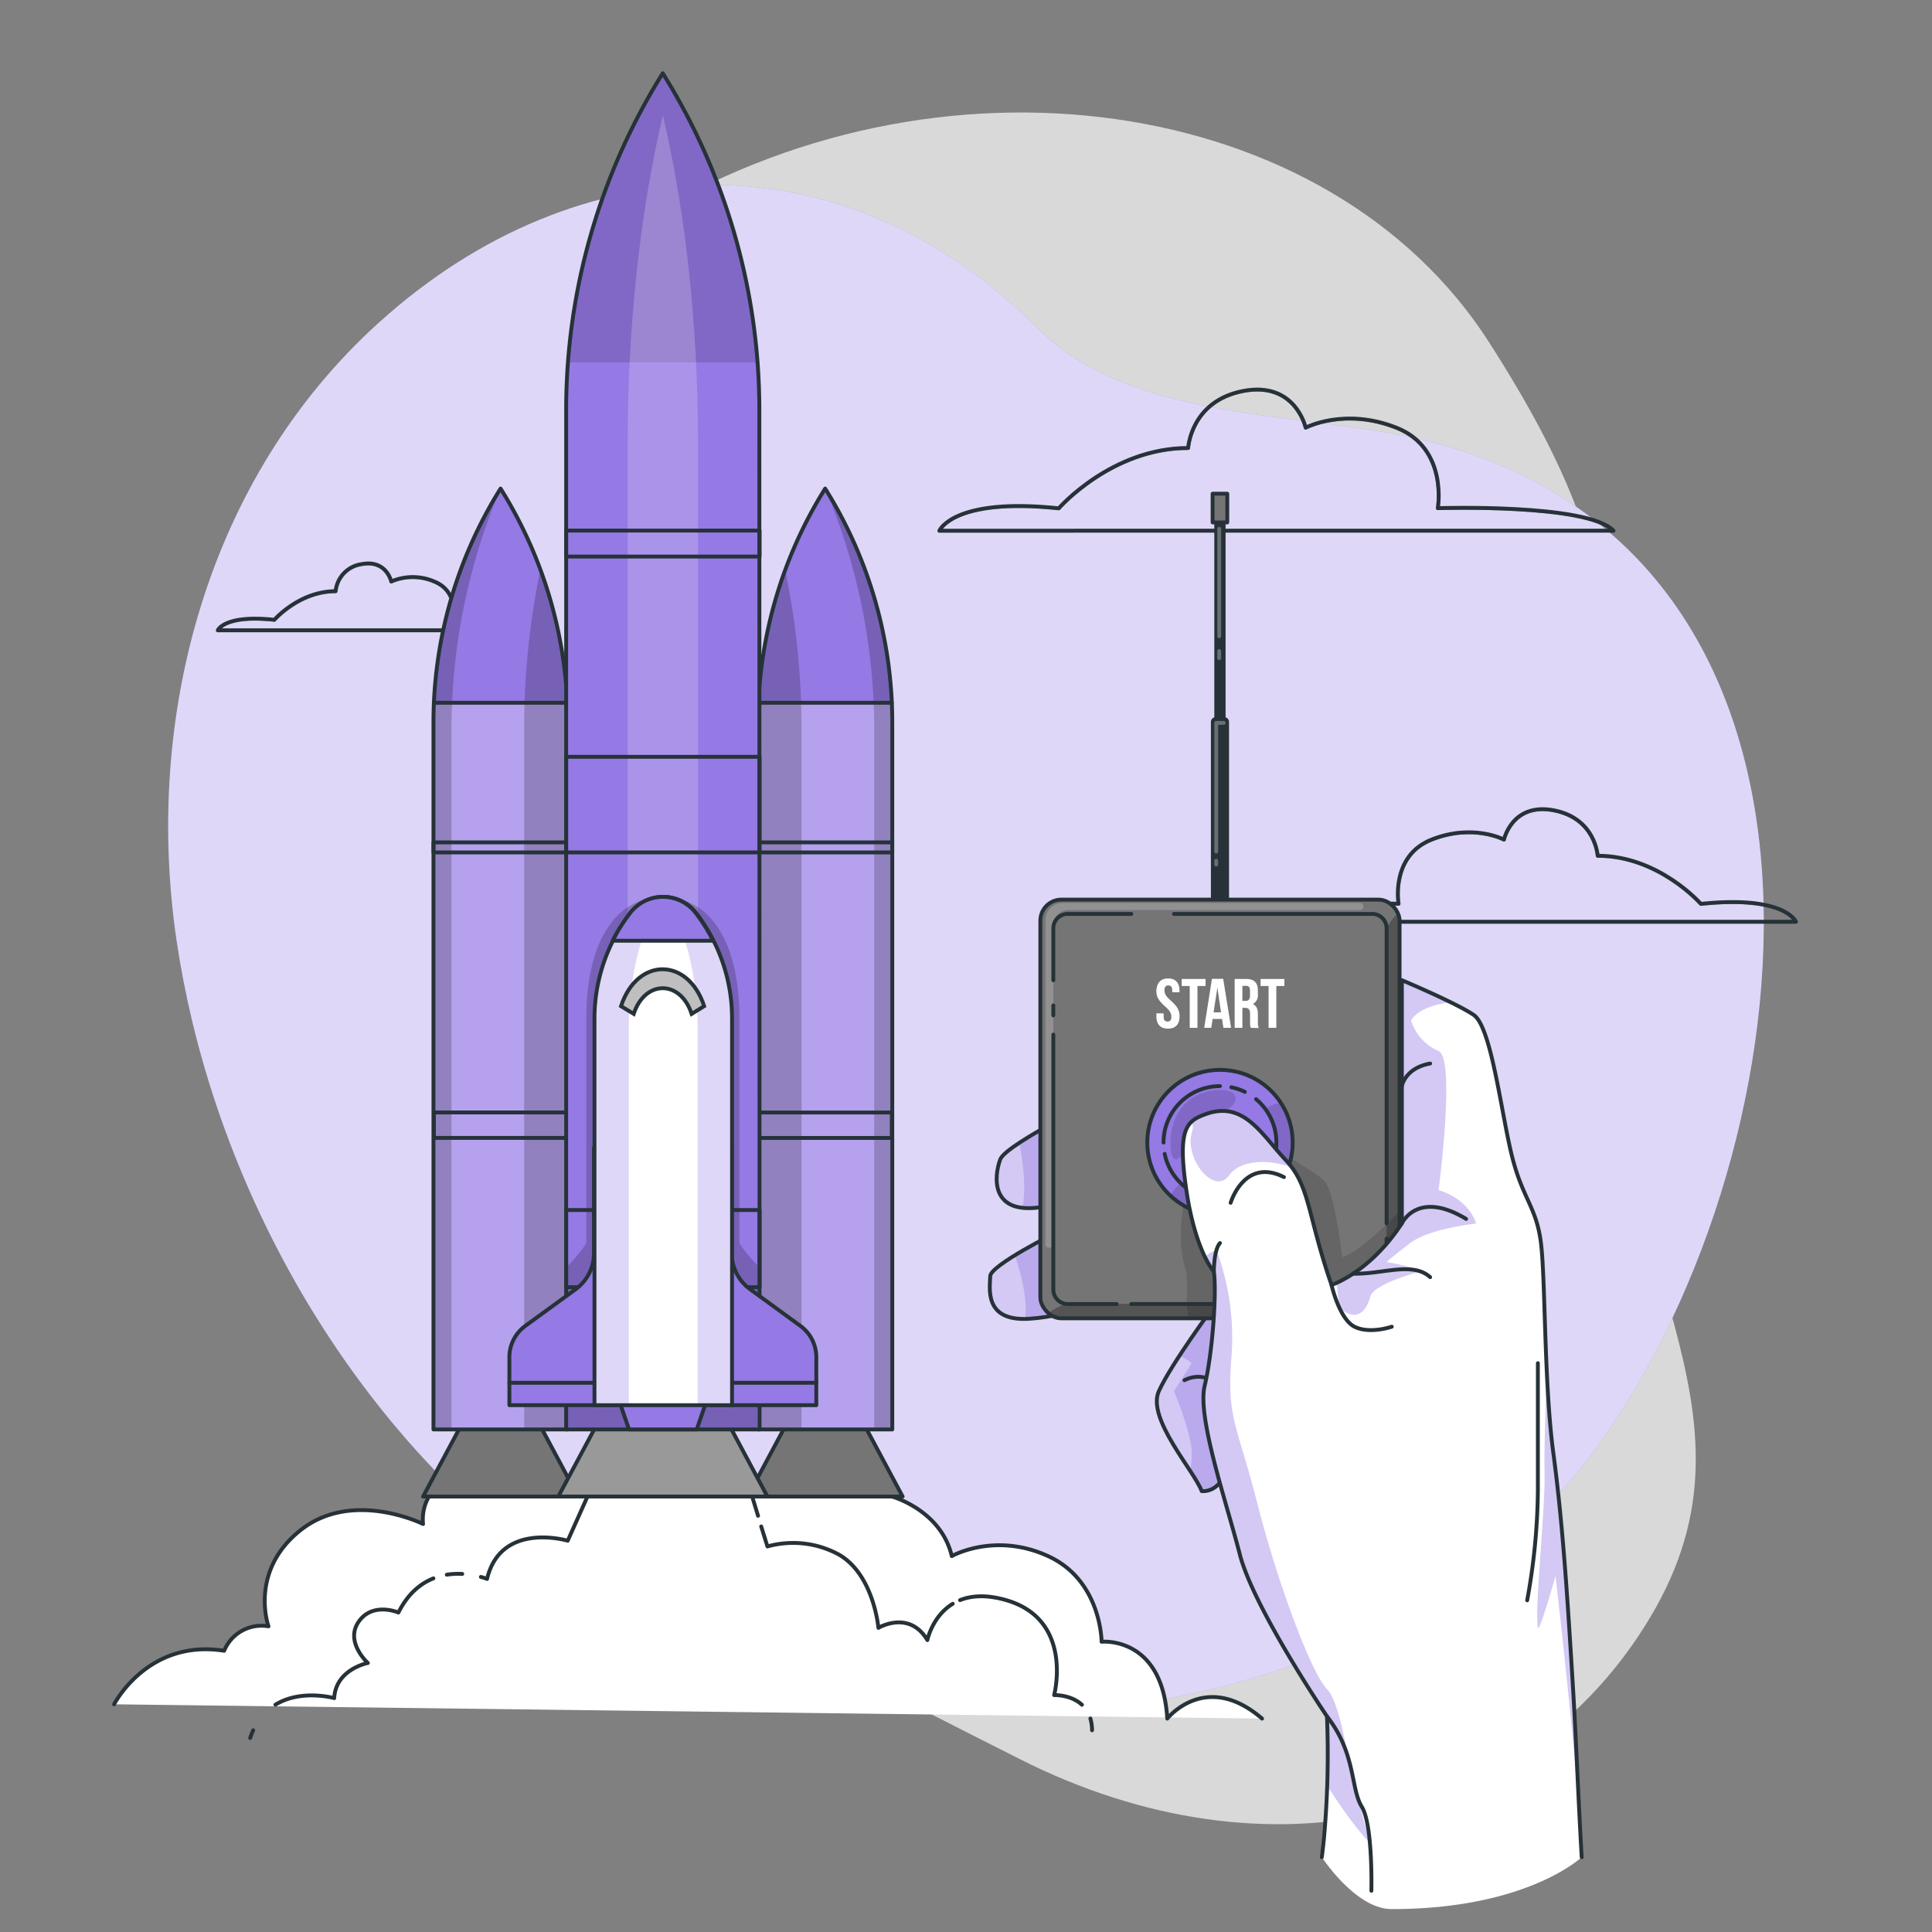 <svg xmlns="http://www.w3.org/2000/svg" viewBox="0 0 500 500"><rect x="0" y="0" width="500" height="500" fill="#808080" stroke="none"/><defs><clipPath id="a"><path d="M274 131.55s13.62-15.61 33.49-15.61c0 0 .66-12.13 14.22-14.75s16.2 9.49 16.2 9.49 10-5.31 23.47 0 10.73 20.83 10.73 20.83 38.81-1.27 45.47 5.85H243.1s3.52-8.71 30.9-5.81" style="fill:none;stroke:#263238;stroke-linecap:round;stroke-linejoin:round"/></clipPath><clipPath id="b"><path d="M440.19 233.92s-10.87-12.45-26.71-12.45c0 0-.53-9.67-11.34-11.76s-12.92 7.57-12.92 7.57-8-4.24-18.72 0-8.56 16.61-8.56 16.61-31-1-36.27 4.67h139.14s-2.81-6.95-24.62-4.64" style="fill:none;stroke:#263238;stroke-linecap:round;stroke-linejoin:round"/></clipPath><clipPath id="c"><path d="M71 160.4s6.44-7.4 15.85-7.4a7.88 7.88 0 0 1 6.73-7c6.43-1.24 7.68 4.49 7.68 4.49a14.07 14.07 0 0 1 11.12 0c6.37 2.52 5.08 9.87 5.08 9.87s18.39-.6 21.54 2.77H56.36S58 159 71 160.4" style="fill:none;stroke:#263238;stroke-linecap:round;stroke-linejoin:round"/></clipPath><clipPath id="d"><path d="M230.92 369.94h-34.74v-183a114 114 0 0 1 17.37-60.5h0a114 114 0 0 1 17.37 60.5Z" style="fill:#9579e5;stroke:#263238;stroke-linecap:round;stroke-linejoin:round"/></clipPath><clipPath id="e"><path d="M146.92 369.94h-34.74v-183a114 114 0 0 1 17.37-60.5h0a114 114 0 0 1 17.37 60.5Z" style="fill:#9579e5;stroke:#263238;stroke-linecap:round;stroke-linejoin:round"/></clipPath><clipPath id="f"><path d="M196.58 369.94h-50.06V106.15a164.33 164.33 0 0 1 25-87.19h0a164.4 164.4 0 0 1 25 87.18Z" style="fill:#9579e5;stroke:#263238;stroke-linecap:round;stroke-linejoin:round"/></clipPath><clipPath id="g"><path d="M189.45 263.55v100.11h-35.6V263.55a44.8 44.8 0 0 1 9.33-27.3 10.72 10.72 0 0 1 16.94 0 44.5 44.5 0 0 1 4.54 7.21 43 43 0 0 1 2.39 5.66 44.6 44.6 0 0 1 2.4 14.43" style="fill:#fff;stroke:#263238;stroke-linecap:round;stroke-linejoin:round"/></clipPath><clipPath id="h"><rect width="92.97" height="108.36" x="269.24" y="232.82" rx="5.44" style="fill:#757575;stroke:#263238;stroke-linecap:round;stroke-linejoin:round"/></clipPath><clipPath id="i"><circle cx="315.73" cy="295.69" r="18.81" style="fill:#9579e5;stroke:#263238;stroke-linecap:round;stroke-linejoin:round"/></clipPath></defs><path d="M67.93 167.09s-27.88 72 11.3 144.5 119.88 110.8 184.47 143.55 131.66 16.8 163.53-36.84-11.84-91.93-11.9-168.42 11.45-96.74-30-161.36-143.06-78.93-219.9-31-97.5 109.57-97.5 109.57" style="fill:#fff;opacity:.7"/><path d="m97.73 83.78.56-.5c51.57-46.44 120.06-48.53 170 1.45 26 26.05 72.19 21.07 105.23 30.49C487.4 147.71 467.7 302.28 411.43 377c-50.78 67.43-160.81 82.66-234.73 49.49-65-29.16-110.7-94.28-127-162.37q-2.44-10.25-4-20.68c-8.54-57.97 7.91-119.54 52.03-159.66" style="fill:#9579e5"/><path d="m97.73 83.78.56-.5c51.57-46.44 120.06-48.53 170 1.45 26 26.05 72.19 21.07 105.23 30.49C487.4 147.71 467.7 302.28 411.43 377c-50.78 67.43-160.81 82.66-234.73 49.49-65-29.16-110.7-94.28-127-162.37q-2.44-10.25-4-20.68c-8.54-57.97 7.91-119.54 52.03-159.66" style="fill:#fff;opacity:.7"/><g style="clip-path:url(#a)"><path d="M274 131.55s13.62-15.61 33.49-15.61c0 0 .66-12.13 14.22-14.75s16.2 9.49 16.2 9.49 10-5.31 23.47 0 10.73 20.83 10.73 20.83 38.81-1.27 45.47 5.85H243.1s3.52-8.71 30.9-5.81" style="fill:none;stroke:#263238;stroke-linecap:round;stroke-linejoin:round;opacity:.5"/></g><path d="M274 131.55s13.62-15.61 33.49-15.61c0 0 .66-12.13 14.22-14.75s16.2 9.49 16.2 9.49 10-5.31 23.47 0 10.73 20.83 10.73 20.83 38.81-1.27 45.47 5.85H243.1s3.52-8.71 30.9-5.81" style="fill:none;stroke:#263238;stroke-linecap:round;stroke-linejoin:round"/><g style="clip-path:url(#b)"><path d="M440.19 233.92s-10.87-12.45-26.71-12.45c0 0-.53-9.67-11.34-11.76s-12.92 7.57-12.92 7.57-8-4.24-18.72 0-8.56 16.61-8.56 16.61-31-1-36.27 4.67h139.14s-2.81-6.95-24.62-4.64" style="fill:none;stroke:#263238;stroke-linecap:round;stroke-linejoin:round;opacity:.5"/></g><path d="M440.19 233.92s-10.87-12.45-26.71-12.45c0 0-.53-9.67-11.34-11.76s-12.92 7.57-12.92 7.57-8-4.24-18.72 0-8.56 16.61-8.56 16.61-31-1-36.27 4.67h139.14s-2.81-6.95-24.62-4.64" style="fill:none;stroke:#263238;stroke-linecap:round;stroke-linejoin:round"/><g style="clip-path:url(#c)"><path d="M71 160.4s6.44-7.4 15.85-7.4a7.88 7.88 0 0 1 6.73-7c6.43-1.24 7.68 4.49 7.68 4.49a14.07 14.07 0 0 1 11.12 0c6.37 2.52 5.08 9.87 5.08 9.87s18.39-.6 21.54 2.77H56.36S58 159 71 160.4" style="fill:none;stroke:#263238;stroke-linecap:round;stroke-linejoin:round;opacity:.5"/></g><path d="M71 160.4s6.44-7.4 15.85-7.4a7.88 7.88 0 0 1 6.73-7c6.43-1.24 7.68 4.49 7.68 4.49a14.07 14.07 0 0 1 11.12 0c6.37 2.52 5.08 9.87 5.08 9.87s18.39-.6 21.54 2.77H56.36S58 159 71 160.4" style="fill:none;stroke:#263238;stroke-linecap:round;stroke-linejoin:round"/><path d="M29.53 441.07s8.7-17 28.48-13.85a10.46 10.46 0 0 1 11.47-6.33s-5.14-14.24 8.31-24.89 31.7-1.59 31.7-1.59-1.15-8 6.32-10.9l115.11 3.82s12.63 3.52 15.4 15.39c0 0 11.08-6.33 24.92 0s13.85 22.16 13.85 22.16 15.71-1.59 17 19.89c0 0 9.94-12.55 24.53 0" style="fill:#fff;stroke:#263238;stroke-linecap:round;stroke-linejoin:round"/><path d="M65.53 447.79a20 20 0 0 0-.79 2m47.43-41.31c-3.32 1.32-6.61 3.95-9.06 8.85 0 0-6.65-2.87-10.29 2.37s2.38 10.68 2.38 10.68-8.31 1.59-8.71 9.1c0 0-8.49-2.42-15.21 1.69m48.35-33.84a19.5 19.5 0 0 0-4 .2m80.55-15.25-2.69-8.8h-39.74l-6.83 15.26s-17.3-5.15-20.87 9.89a13 13 0 0 0-1.6-.52m122.12 6.95c-5.31 3.23-6.57 9.39-6.57 9.39-4.74-7.91-12.67-3.16-12.67-3.16s-1.19-13.85-10.29-19a24.76 24.76 0 0 0-18.43-2.07l-1.61-5.17m83 46.14c-2.9-2.67-7.19-2.5-7.19-2.5s5.15-19.38-12.26-24.53c-5.2-1.53-9.13-1.23-12.09-.05m34.16 33.68a11 11 0 0 0-.43-3.05" style="fill:none;stroke:#263238;stroke-linecap:round;stroke-linejoin:round"/><path d="M233.6 387.3h-40.11l10-18.7h20.11zm-84 0h-40.11l10-18.7h20.11z" style="fill:#757575;stroke:#263238;stroke-linecap:round;stroke-linejoin:round"/><path d="M198.6 387.3h-54.11l10-18.7h34.11z" style="fill:#999;stroke:#263238;stroke-linecap:round;stroke-linejoin:round"/><path d="M230.92 369.94h-34.74v-183a114 114 0 0 1 17.37-60.5 114 114 0 0 1 17.37 60.5Z" style="fill:#9579e5"/><g style="clip-path:url(#d)"><path d="M230.8 182c.07 1.62.12 3.25.12 4.88v183.06h-34.74v-183c0-1.63 0-3.26.11-4.88Z" style="fill:#fff;opacity:.3"/><path d="M207.43 188.2v181.74h-11.25v-183a114 114 0 0 1 7-39.47 200 200 0 0 1 4.25 40.73m23.49-1.31v183.05h-4.67V188.88a160.1 160.1 0 0 0-12.7-62.49 114 114 0 0 1 17.37 60.5" style="opacity:.2"/></g><path d="M230.92 369.94h-34.74v-183a114 114 0 0 1 17.37-60.5h0a114 114 0 0 1 17.37 60.5Z" style="fill:none;stroke:#263238;stroke-linecap:round;stroke-linejoin:round"/><path d="M146.92 369.94h-34.74v-183a114 114 0 0 1 17.37-60.5 114 114 0 0 1 17.37 60.5Z" style="fill:#9579e5"/><g style="clip-path:url(#e)"><path d="M146.78 181.62c.08 1.75.14 3.51.14 5.27v183.05h-34.74v-183c0-1.76.06-3.52.14-5.27Z" style="fill:#fff;opacity:.3"/><path d="M142.49 155.41a114 114 0 0 1 4.43 31.48v183.05h-11.26V188.2a200 200 0 0 1 1.46-24.11q1-8.39 2.75-16.67c.97 2.63 1.85 5.29 2.62 7.99m-12.94-29.02a159.9 159.9 0 0 0-12.71 62.49v181.06h-4.66v-183a114 114 0 0 1 17.37-60.55" style="opacity:.2"/></g><path d="M146.92 369.94h-34.74v-183a114 114 0 0 1 17.37-60.5h0a114 114 0 0 1 17.37 60.5Zm83.88-188.06h-34.22" style="fill:none;stroke:#263238;stroke-linecap:round;stroke-linejoin:round"/><path d="M196.18 218.01h34.74v2.6h-34.74z" style="fill:none;stroke:#263238;stroke-linecap:round;stroke-linejoin:round" transform="rotate(180 213.545 219.31)"/><path d="M196.18 287.9h34.62v6.59h-34.62z" style="fill:none;stroke:#263238;stroke-linecap:round;stroke-linejoin:round" transform="rotate(180 213.49 291.2)"/><path d="M112.29 181.88h34.23m-34.34 36.13h34.74v2.6h-34.74zm.11 69.89h34.62v6.59h-34.62z" style="fill:none;stroke:#263238;stroke-linecap:round;stroke-linejoin:round"/><path d="M196.58 369.94h-50.06V106.15a164.33 164.33 0 0 1 25-87.19 164.4 164.4 0 0 1 25 87.18Z" style="fill:#9579e5"/><g style="clip-path:url(#f)"><path d="M196.11 93.79H147A164.2 164.2 0 0 1 171.55 19a164.2 164.2 0 0 1 24.56 74.83Z" style="fill-opacity:.7;opacity:.2"/><g style="opacity:.2"><path d="M180.64 369.94h-18.19V114.33c0-29.88 3.15-59.16 9.1-84.49 5.94 25.33 9.09 54.61 9.09 84.48Z" style="fill:#fff"/></g><path d="M196.06 327.47v42.47h-49.14v-42.35a36 36 0 0 0 4.82-5.83v-58.33c0-20.18 8-31.33 19.81-31.33s19.81 11.15 19.81 31.33v58.33a35 35 0 0 0 4.7 5.71" style="opacity:.2"/></g><path d="M196.58 369.94h-50.06V106.15a164.33 164.33 0 0 1 25-87.19h0a164.4 164.4 0 0 1 25 87.18Z" style="fill:none;stroke:#263238;stroke-linecap:round;stroke-linejoin:round"/><path d="M146.52 137.31h50.06v6.73h-50.06zm0 58.55h50.06v24.75h-50.06zm0 117.29h50.06v19.98h-50.06z" style="fill:none;stroke:#263238;stroke-linecap:round;stroke-linejoin:round"/><path d="M189.37 324.33v-27.24h-5.54v66.57h27.43v-12.43a10 10 0 0 0-4.11-8.08l-13.05-9.52a11.52 11.52 0 0 1-4.73-9.3m-35.65 0v-27.24h5.54v66.57h-27.43v-12.43a10 10 0 0 1 4.11-8.08l13.06-9.52a11.51 11.51 0 0 0 4.72-9.3" style="fill:#9579e5;stroke:#263238;stroke-linecap:round;stroke-linejoin:round"/><path d="M131.83 357.86h79.43" style="fill:none;stroke:#263238;stroke-linecap:round;stroke-linejoin:round"/><path d="M180.31 369.94h-17.52l-3-8.7h23.52z" style="fill:#9579e5;stroke:#263238;stroke-linecap:round;stroke-linejoin:round"/><path d="M189.45 263.55v100.11h-35.6V263.55a44.8 44.8 0 0 1 9.33-27.3 10.72 10.72 0 0 1 16.94 0 44.5 44.5 0 0 1 4.54 7.21 43 43 0 0 1 2.39 5.66 44.6 44.6 0 0 1 2.4 14.43" style="fill:#fff"/><g style="clip-path:url(#g)"><path d="M189.35 263.55v100.11h-8.8v-97.5a81.7 81.7 0 0 0-1.2-14.06q-.49-2.83-1.2-5.51a57 57 0 0 0-2.27-7c-1.07-2.7-2.65-4-4.23-4s-3.17 1.35-4.24 4a61 61 0 0 0-2.27 7 78.5 78.5 0 0 0-2.39 19.57v97.5h-9V263.55a44.8 44.8 0 0 1 9.33-27.3 10.72 10.72 0 0 1 16.94 0 44.5 44.5 0 0 1 4.54 7.21 43 43 0 0 1 2.39 5.66 44.6 44.6 0 0 1 2.4 14.43" style="fill:#9579e5;opacity:.3"/></g><path d="M189.45 263.55v100.11h-35.6V263.55a44.8 44.8 0 0 1 9.33-27.3 10.72 10.72 0 0 1 16.94 0 44.5 44.5 0 0 1 4.54 7.21 43 43 0 0 1 2.39 5.66 44.6 44.6 0 0 1 2.4 14.43" style="fill:none;stroke:#263238;stroke-linecap:round;stroke-linejoin:round"/><path d="M179 262.39c-2.91-8.86-12.06-8.86-15 0l-3.28-2c4.18-12.73 17.33-12.73 21.52 0Z" style="fill:#fff"/><path d="M179 262.39c-2.91-8.86-12.06-8.86-15 0l-3.28-2c4.18-12.73 17.33-12.73 21.52 0Z" style="fill:#bfbfbf;stroke:#263238;stroke-miterlimit:10"/><path d="M184.56 243.46h-26a44.5 44.5 0 0 1 4.54-7.21 10.72 10.72 0 0 1 16.94 0 44.5 44.5 0 0 1 4.52 7.21" style="fill:#9579e5;stroke:#263238;stroke-linecap:round;stroke-linejoin:round"/><path d="M318.49 371.2c.4 16-7.51 14.69-7.51 14.69a32.6 32.6 0 0 0-3-5.25c-4.14-6.37-10.48-15.3-8.1-20.59a78 78 0 0 1 5.29-9.12c4.24-6.5 9.11-13.07 9.11-13.07l-21.12-3.5s-15 6.22-26.91 6.94h-.92c-10.84.21-9.09-8.29-9.09-11 0-1.17 2.93-3.31 6.36-5.42 4.89-3 10.82-5.95 10.82-5.95l-3.21-6.65a19.3 19.3 0 0 1-5.61.3c-8.22-.9-7.09-9-5.76-12.52.38-1 2.27-2.54 4.94-4.3 8.45-5.57 24.63-13.33 24.63-13.33h23.73l23.35 63.74s-17.39 9.05-17 25.03" style="fill:#fff"/><path d="M318.49 371.2c.4 16-7.51 14.69-7.51 14.69a32.6 32.6 0 0 0-3-5.25c-4.14-6.37-10.48-15.3-8.1-20.59a78 78 0 0 1 5.29-9.12c4.24-6.5 9.11-13.07 9.11-13.07l-21.12-3.5s-15 6.22-26.91 6.94h-.92c-10.84.21-9.09-8.29-9.09-11 0-1.17 2.93-3.31 6.36-5.42 4.89-3 10.82-5.95 10.82-5.95l-3.21-6.65a19.3 19.3 0 0 1-5.61.3c-8.22-.9-7.09-9-5.76-12.52.38-1 2.27-2.54 4.94-4.3 8.45-5.57 24.63-13.33 24.63-13.33h23.73l23.35 63.74s-17.39 9.05-17 25.03" style="fill:#9579e5;opacity:.4"/><path d="M318.49 371.2c.4 16-7.51 14.69-7.51 14.69a32.6 32.6 0 0 0-3-5.25 23 23 0 0 0 .43-4.65c-.1-5.47-4.59-15.94-4.59-15.94l4.59-7.26a9.4 9.4 0 0 0-3.24-1.86c4.24-6.5 9.11-13.07 9.11-13.07l-21.12-3.5s-15 6.22-26.91 6.94h-.92c.69-5.95-1.66-13.45-2.73-16.45 4.89-3 10.82-5.95 10.82-5.95l-3.21-6.65a19.3 19.3 0 0 1-5.61.3c1.08-5.19.05-12.39-.82-16.82 8.45-5.57 24.63-13.33 24.63-13.33h23.73l23.35 63.74s-17.39 9.08-17 25.06" style="fill:#9579e5;opacity:.4"/><path d="M312.16 282.43h-23.73s-28 13.43-29.57 17.63-2.87 14.78 11.37 12.22l3.21 6.65s-17.18 8.54-17.18 11.37-1.85 11.71 10 11 26.91-6.94 26.91-6.94l21.12 3.5S303.07 353 299.9 360.05s9.1 20.52 11.1 25.84c0 0 7.91 1.29 7.51-14.69s17-25 17-25" style="fill:none;stroke:#263238;stroke-linecap:round;stroke-linejoin:round"/><path d="M306.54 357.2s5.95-3.33 9.19 2.85" style="fill:none;stroke:#263238;stroke-linecap:round;stroke-linejoin:round"/><path d="M314.59 185.61h2.27a1.21 1.21 0 0 1 1.21 1.21v48.7h-4.69v-48.7a1.21 1.21 0 0 1 1.21-1.21" style="fill:#263238"/><path d="M314.26 133.2h2.92v54.81h-2.92z" style="fill:#263238"/><path d="M313.82 127.77h3.8v7.43h-3.8z" style="fill:#757575;stroke:#263238;stroke-linecap:round;stroke-linejoin:round"/><path d="M314.76 222.76v.99m1.93-36.66h-1.93v33.29m.77-51.89v1.85m0-33.49v27.82" style="fill:none;stroke:#fff;stroke-linecap:round;stroke-linejoin:round;opacity:.3"/><rect width="92.97" height="108.36" x="269.24" y="232.82" rx="5.44" style="fill:#757575"/><g style="clip-path:url(#h)"><path d="M272.6 321.74v-82.36a3.85 3.85 0 0 1 3.85-3.86h75.49a.92.92 0 0 0 .81-.47.92.92 0 0 0-.81-1.36H275a4.44 4.44 0 0 0-4.44 4.44V322a.91.91 0 0 0 1.63.57l.18-.24a.9.9 0 0 0 .23-.59" style="fill:#fff;opacity:.2"/><path d="M362.21 238.26v97.48a5.44 5.44 0 0 1-5.44 5.44h-82.09a5.43 5.43 0 0 1-3.49-1.27 19 19 0 0 1 4.55-2.49h79.1a4 4 0 0 0 4-4v-93.17a14.6 14.6 0 0 1 3-3.94 5.3 5.3 0 0 1 .37 1.95" style="fill-opacity:.7;opacity:.4"/><path d="M362.21 313.55v22.19a5.44 5.44 0 0 1-5.44 5.44h-49.18l-.57-3.74c.4-1.55 0-8.39 0-8.39-3.16-8.43 0-21.08 0-21.08l19.85-12.28s13.38 7.31 15.95 10 4.55 19.65 4.55 19.65c2.65-.63 7.27-4.52 11.48-8.53 1.15-1.08 2.31-2.2 3.36-3.26" style="fill-opacity:.7;opacity:.2"/></g><rect width="92.97" height="108.36" x="269.24" y="232.82" rx="5.44" style="fill:none;stroke:#263238;stroke-linecap:round;stroke-linejoin:round"/><path d="M358.85 320.57v2.97m-55.01-87.02h51.28a3.73 3.73 0 0 1 3.73 3.73v76.37m-86.25-62.94v-13.43a3.73 3.73 0 0 1 3.73-3.73h16.44m-20.17 26.26v-2.57m16.4 77.27h-12.67a3.73 3.73 0 0 1-3.73-3.73v-66m86.25 66a3.73 3.73 0 0 1-3.73 3.73h-62.35" style="fill:none;stroke:#263238;stroke-linecap:round;stroke-linejoin:round"/><circle cx="315.73" cy="295.69" r="18.81" style="fill:#9579e5"/><g style="clip-path:url(#i)"><path d="M334.54 295.69a18.81 18.81 0 0 1-31.63 13.77 9.8 9.8 0 0 1 2.71-3.24s10.89 9.32 20.84-.64c7.45-7.46 1-18.58 1-18.58s1-1.08 4-1.57a18.76 18.76 0 0 1 3.08 10.26m-29.84 4.24a.91.91 0 0 1-1.15-.39 2.46 2.46 0 0 1-.39-1.13c-1.28-8 2.95-15.56 11.48-16.27 1.59-.14 5.67 0 5.09 2.6a3.54 3.54 0 0 1-1.52 2 86 86 0 0 0-7.28 5.17 16 16 0 0 0-3 3.37c-.43.64-1.87 4.09-3.23 4.65" style="fill-opacity:.7;opacity:.2"/></g><circle cx="315.73" cy="295.69" r="18.81" style="fill:none;stroke:#263238;stroke-linecap:round;stroke-linejoin:round"/><path d="M301.12 295.69a14.6 14.6 0 0 1 14.61-14.6m-3.82 28.69a14.6 14.6 0 0 1-10.49-11.15m23.65-14.16a14.6 14.6 0 0 1-9.34 25.82m2.94-28.91a14.3 14.3 0 0 1 3.49 1.2" style="fill:none;stroke:#263238;stroke-linecap:round;stroke-linejoin:round"/><path d="M302.31 253.22c1.94 0 2.94 1.16 2.94 3.18v.4h-1.88v-.52c0-.91-.37-1.25-1-1.25s-1 .34-1 1.25.4 1.61 1.71 2.75c1.66 1.47 2.19 2.52 2.19 4 0 2-1 3.18-3 3.18s-3-1.16-3-3.18v-.78h1.88v.9c0 .91.4 1.23 1 1.23s1-.32 1-1.23-.39-1.61-1.7-2.75c-1.66-1.47-2.19-2.52-2.19-4 .12-2.02 1.12-3.18 3.05-3.18m3.52.14H312v1.81h-2.1V266h-2v-10.83h-2.08ZM318.61 266h-2l-.34-2.3h-2.45l-.34 2.3h-1.83l2-12.68h2.91Zm-4.54-4H316l-.94-6.41Zm9.63 4a3.9 3.9 0 0 1-.18-1.56v-2c0-1.18-.4-1.61-1.3-1.61h-.69V266h-2v-12.64h3c2.07 0 3 1 3 2.92v1a2.51 2.51 0 0 1-1.31 2.56c1 .42 1.32 1.36 1.32 2.68v2a3.7 3.7 0 0 0 .22 1.54Zm-2.17-10.87v3.9h.78c.74 0 1.19-.33 1.19-1.34v-1.25c0-.91-.3-1.31-1-1.31Zm4.71-1.77h6.16v1.81h-2.09V266h-2v-10.83h-2.08Z" style="fill:#fff"/><path d="M373.48 262.67s-7.91 2.45-10.68 9.32" style="fill:none;stroke:#263238;stroke-linecap:round;stroke-linejoin:round"/><path d="M409.34 480.63c-.89-15.29-1.47-30.91-2.23-43.48-1.58-26.07-2.77-43.56-5.14-61.36s-2-44.69-3.17-54.08-4.72-11.38-7.51-22.54-5.31-33.38-9.89-36.5-18.6-9-18.6-9v62.94c-8.31 12.77-18.2 15.93-18.2 15.93-6.33-18.32-5.53-25.59-11.86-32.32s-10.89-15.52-20.83-11.84c-4.73 1.75-7.26 3.53-4.89 19.58s7.12 21.08 7.12 21.08c.79 5.48-.39 21.42-2.37 29.58s5.54 29.82 9.1 43.67 22.55 41.9 22.55 41.9a243 243 0 0 1-.79 31.68c-.15 1.49-.33 3.08-.54 4.75 0 0 8.73 13.45 18.07 13.45 35.08.01 49.18-13.44 49.18-13.44" style="fill:#fff"/><path d="M308.43 293.11a3.84 3.84 0 0 0 0-2.85 10 10 0 0 1 3.48-1.87c9.94-3.68 14.5 5.12 20.83 11.84a20 20 0 0 1 1.59 1.91c-5.73-2.16-13.24-2.12-16.26 2.07-3.8 5.25-11.54-4.21-9.64-11.1m42.93 172.08 3.13 11.73s-4.41-4.32-11-14.8c.32-10.23-.07-17.92-.07-17.92s-19-28.06-22.55-41.9-11.08-35.52-9.1-43.67 3.16-24.1 2.37-29.58a16.6 16.6 0 0 1-2.3-3.75 6.44 6.44 0 0 1 3-1.76 65.45 65.45 0 0 1 3.85 27.86c-1.23 15.82 1.48 17.14 6.72 37.71s13.94 43.86 18 48 5.87 23.04 7.95 28.08m7.49-138.59s6.24 1 8.75 2.45c0 0-12.18 3.18-13 6.57s-3.4 6.91-8 2.77c0 0-.24-2.59-.72-6.35 2.94-1.31 10.41-5.42 16.92-15.42v-62.94s6.92 2.9 12.63 5.7c-4.23.56-8.56 1.86-10.25 4.72a12.77 12.77 0 0 0 7.12 7.9c4.5 2 0 36 0 36s7.38 1.82 9.75 8.65c0 0-12.13 1.24-17.14 5.09s-6.06 4.86-6.06 4.86m48.26 110.55c.62 10.18 1.11 22.36 1.74 34.75-1.56-23.55-6.29-64-6.29-64s-4.23 14.95-4.55 13.36c-.94-4.68 2-31.13 1.72-40.55-.12-4.27.19-15.22.57-25.9.34 7.34.83 14.7 1.67 21 2.37 17.78 3.56 35.27 5.14 61.34" style="fill:#9579e5;opacity:.4"/><path d="M409.34 480.63c-.89-15.29-1.47-30.91-2.23-43.48-1.58-26.07-2.77-43.56-5.14-61.36s-2-44.69-3.17-54.08-4.72-11.38-7.51-22.54-5.31-33.38-9.89-36.5-18.6-9-18.6-9v62.94c-8.31 12.77-18.2 15.93-18.2 15.93-6.33-18.32-5.53-25.59-11.86-32.32s-10.89-15.52-20.83-11.84c-4.73 1.75-7.26 3.53-4.89 19.58s7.12 21.08 7.12 21.08c.79 5.48-.39 21.42-2.37 29.58s5.54 29.82 9.1 43.67 22.55 41.9 22.55 41.9a243 243 0 0 1-.79 31.68c-.15 1.49-.33 3.08-.54 4.75" style="fill:none;stroke:#263238;stroke-linecap:round;stroke-linejoin:round"/><path d="M344.6 332.55s2 8.82 5.94 10.8 9.65 0 9.65 0m2.61-26.73s4-8.8 16.62-1.17m-16.62-34.36s.79-4.67 7.32-5.85m-26.7 168.96c7.51 9.53 6.08 18.62 9 23.37s2.49 21.76 2.49 21.76M398 352.79v33.1a164 164 0 0 1-2.77 28.27m-81.09-85.11s0-5.65 1.59-7.34m2.76-10.43s3.51-11.8 13.79-6.65m17.91 25c7.64.17 15.38-3.22 19.93.9" style="fill:none;stroke:#263238;stroke-linecap:round;stroke-linejoin:round"/></svg>